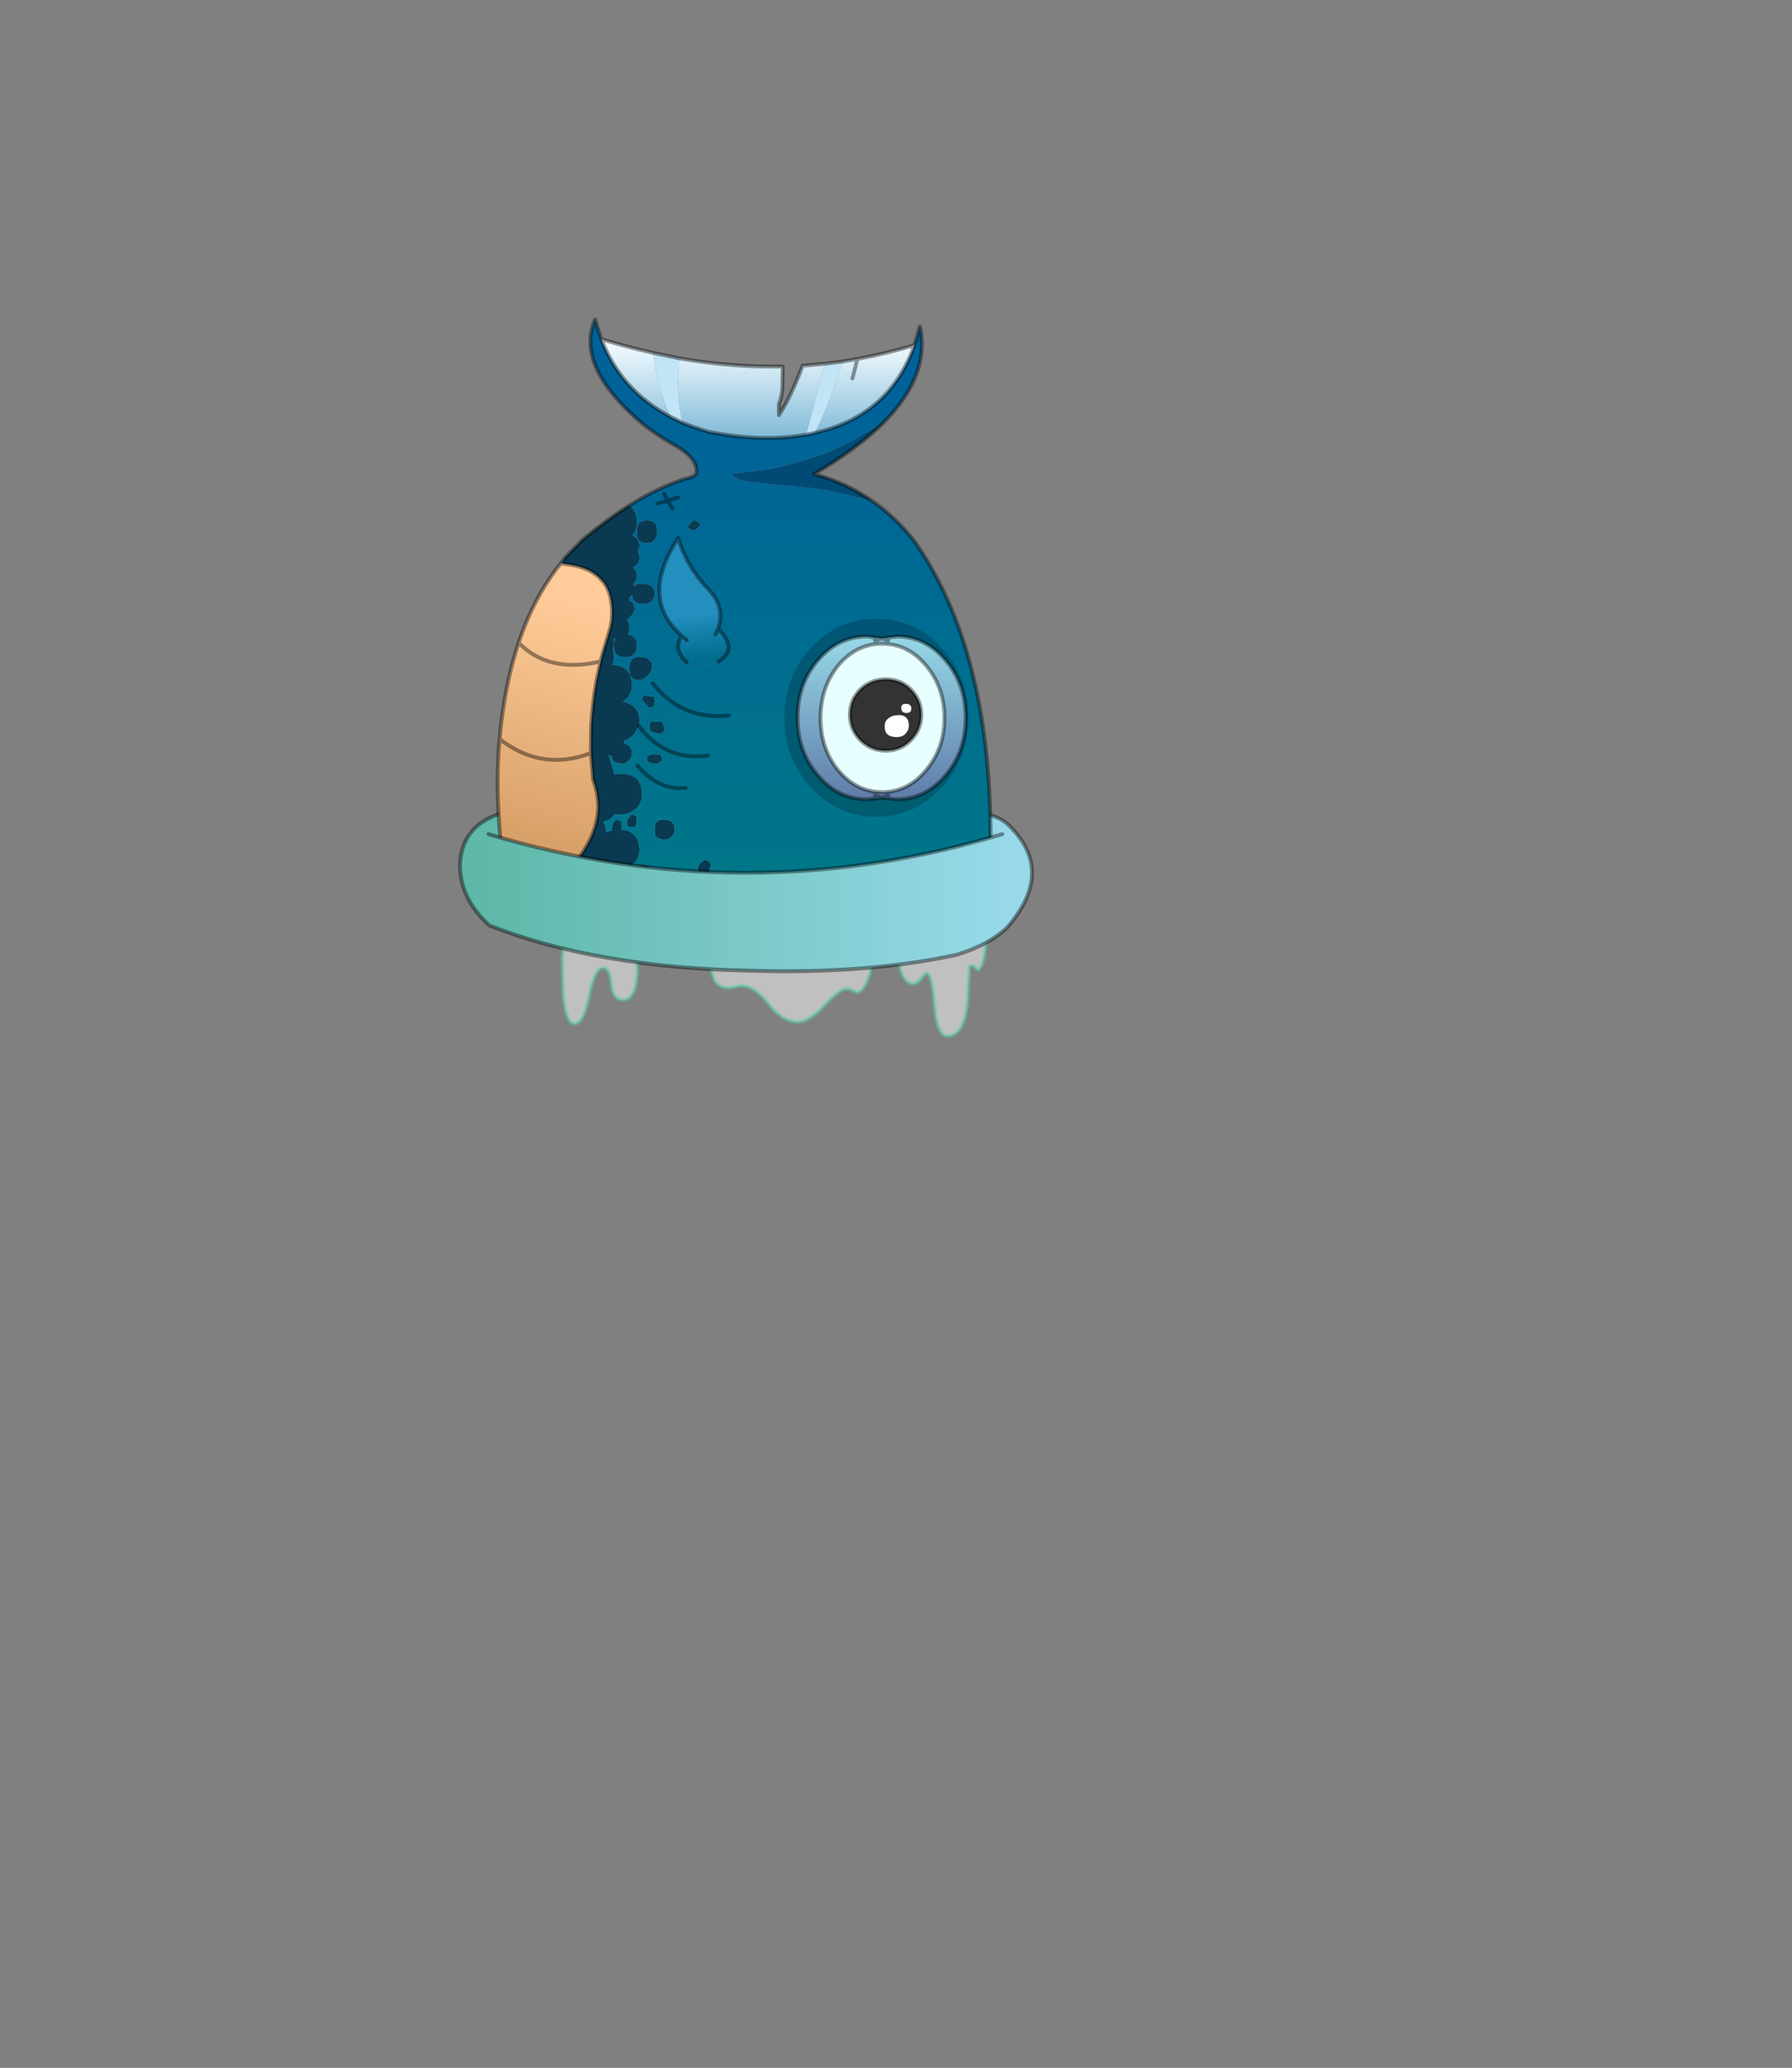 <?xml version="1.0" encoding="UTF-8" standalone="no"?>
<svg xmlns:xlink="http://www.w3.org/1999/xlink" height="531.5px" width="460.6px" xmlns="http://www.w3.org/2000/svg">
  <rect width="100%" height="100%" fill="#808080" stroke="none"/>
  <g transform="matrix(1.0, 0.0, 0.0, 1.0, 193.65, 334.05)">
    <use height="185.1" transform="matrix(1.0, 0.0, 0.0, 1.0, -75.9, -252.4)" width="148.0" xlink:href="#shape0"/>
  </g>
  <defs>
    <g id="shape0" transform="matrix(1.0, 0.0, 0.0, 1.0, 75.9, 252.4)">
      <path d="M-29.55 -93.1 Q-29.95 -91.4 -29.9 -83.9 -30.3 -77.05 -33.55 -77.05 -36.15 -77.05 -36.5 -81.15 -36.8 -85.3 -38.7 -85.3 -40.8 -85.3 -42.25 -78.1 -43.65 -70.95 -45.95 -70.95 -48.2 -70.95 -48.85 -78.45 L-49.1 -87.75 -48.6 -96.45 -48.85 -97.5 -29.55 -93.1" fill="#ffffff" fill-opacity="0.502" fill-rule="evenodd" stroke="none"/>
      <path d="M-29.55 -93.1 L-48.85 -97.5 -48.6 -96.45 -49.1 -87.75 -48.85 -78.45 Q-48.2 -70.95 -45.95 -70.95 -43.65 -70.95 -42.25 -78.1 -40.8 -85.3 -38.7 -85.3 -36.8 -85.3 -36.5 -81.15 -36.15 -77.05 -33.55 -77.05 -30.3 -77.05 -29.9 -83.9 -29.95 -91.4 -29.55 -93.1 Z" fill="none" stroke="#59cfa5" stroke-linecap="round" stroke-linejoin="round" stroke-opacity="0.502" stroke-width="1.0"/>
      <path d="M41.15 -90.6 L46.95 -92.2 Q49.0 -92.7 58.85 -96.35 59.95 -96.35 59.95 -93.85 59.25 -84.8 57.6 -84.8 L56.55 -85.85 55.5 -85.85 55.0 -76.1 Q54.05 -67.8 49.85 -67.8 47.2 -67.8 46.55 -75.85 45.9 -83.9 44.5 -83.9 44.1 -83.9 43.1 -82.5 42.05 -81.2 41.0 -81.2 38.85 -81.2 37.8 -85.05 36.9 -88.3 36.1 -89.3 L36.0 -89.35 41.15 -90.6" fill="#ffffff" fill-opacity="0.502" fill-rule="evenodd" stroke="none"/>
      <path d="M41.15 -90.6 L36.0 -89.35 36.1 -89.3 Q36.9 -88.3 37.8 -85.05 38.85 -81.2 41.0 -81.2 42.05 -81.2 43.1 -82.5 44.1 -83.9 44.5 -83.9 45.9 -83.9 46.55 -75.85 47.2 -67.8 49.85 -67.8 54.05 -67.8 55.0 -76.1 L55.5 -85.85 56.55 -85.85 57.6 -84.8 Q59.25 -84.8 59.95 -93.85 59.95 -96.35 58.85 -96.35 49.0 -92.7 46.95 -92.2 L41.15 -90.6 M36.1 -89.3 L35.55 -89.3 36.0 -89.35 35.55 -89.75" fill="none" stroke="#59cfa5" stroke-linecap="round" stroke-linejoin="round" stroke-opacity="0.502" stroke-width="1.0"/>
      <path d="M28.15 -88.9 Q30.3 -88.45 30.3 -86.5 30.3 -84.6 29.25 -81.9 27.9 -79.0 26.6 -79.0 L25.65 -79.4 Q24.9 -79.9 23.95 -79.9 22.15 -79.9 18.25 -75.65 14.25 -71.4 11.45 -71.4 7.55 -71.4 3.9 -76.05 0.3 -80.7 -3.2 -80.7 L-6.15 -80.15 Q-9.55 -80.15 -10.35 -83.05 L-11.9 -88.25 -5.3 -87.55 4.95 -89.15 Q10.5 -88.05 13.2 -88.05 L17.65 -88.5 23.05 -89.15 28.15 -88.9" fill="#ffffff" fill-opacity="0.502" fill-rule="evenodd" stroke="none"/>
      <path d="M28.15 -88.9 L23.05 -89.15 17.65 -88.5 13.2 -88.05 Q10.5 -88.05 4.95 -89.15 L-5.3 -87.55 -11.9 -88.25 -10.35 -83.05 Q-9.55 -80.15 -6.15 -80.15 L-3.2 -80.7 Q0.3 -80.7 3.9 -76.05 7.55 -71.4 11.45 -71.4 14.25 -71.4 18.25 -75.65 22.15 -79.9 23.95 -79.9 24.9 -79.9 25.65 -79.4 L26.6 -79.0 Q27.9 -79.0 29.25 -81.9 30.3 -84.6 30.3 -86.5 30.3 -88.45 28.15 -88.9 M-11.9 -88.25 L-12.5 -88.35 -13.4 -88.75 -14.6 -88.7 M-11.9 -88.25 Q-12.15 -89.1 -12.5 -88.35" fill="none" stroke="#59cfa5" stroke-linecap="round" stroke-linejoin="round" stroke-opacity="0.502" stroke-width="1.0"/>
      <path d="M-0.8 -84.55 Q-40.45 -85.35 -67.9 -96.2 -75.6 -103.3 -75.4 -112.0 -74.75 -124.9 -57.9 -126.2 L47.45 -126.2 Q61.7 -126.0 65.6 -121.95 77.8 -110.15 65.2 -95.65 60.45 -91.15 52.25 -88.65 29.2 -83.65 -0.8 -84.55" fill="url(#gradient0)" fill-rule="evenodd" stroke="none"/>
      <path d="M-0.8 -84.55 Q-40.45 -85.35 -67.9 -96.2 -75.6 -103.3 -75.4 -112.0 -74.75 -124.9 -57.9 -126.2 L47.45 -126.2 Q61.7 -126.0 65.6 -121.95 77.8 -110.15 65.2 -95.65 60.45 -91.15 52.25 -88.65 29.2 -83.65 -0.8 -84.55 Z" fill="none" stroke="#000000" stroke-linecap="round" stroke-linejoin="round" stroke-opacity="0.4" stroke-width="1.0"/>
      <path d="M-45.6 -109.4 L-47.8 -110.15 -46.25 -111.85 -47.0 -110.95 -46.75 -110.05 -46.5 -109.75 -45.6 -109.4 M-49.5 -189.25 L-48.8 -190.2 -48.85 -189.15 -49.5 -189.25 M-36.4 -175.0 L-36.25 -175.0 -36.4 -174.8 -36.5 -174.15 -36.4 -175.0" fill="#006a99" fill-rule="evenodd" stroke="none"/>
      <path d="M-39.1 -107.45 L-45.6 -109.4 -46.5 -109.75 -46.75 -110.05 -47.0 -110.95 -46.25 -111.85 -44.3 -114.35 Q-43.0 -116.25 -42.1 -118.05 -40.65 -121.05 -40.15 -124.0 L-40.0 -125.2 -39.9 -126.5 Q-39.9 -129.95 -41.1 -133.35 L-41.2 -133.5 -41.75 -140.5 -41.75 -141.65 -41.75 -143.8 -41.7 -147.75 -41.3 -152.4 -40.95 -155.35 -40.3 -159.4 -40.15 -160.0 -39.55 -162.75 -39.25 -164.05 -39.25 -164.15 -38.7 -166.25 -36.8 -172.6 -36.65 -173.25 -36.5 -174.15 -36.4 -174.8 -36.25 -175.0 -36.4 -175.0 -36.3 -177.1 -36.4 -178.25 Q-36.7 -182.3 -38.9 -184.9 L-39.0 -184.9 -39.15 -185.1 -39.4 -185.4 Q-40.45 -186.45 -41.95 -187.3 -44.8 -188.75 -48.85 -189.15 L-48.8 -190.2 -47.8 -191.35 -44.85 -194.35 -43.95 -195.25 -40.65 -197.95 -39.55 -198.75 Q-35.65 -201.8 -31.85 -204.15 -29.95 -202.7 -29.95 -199.65 -29.95 -197.85 -31.1 -196.4 -29.3 -195.65 -29.3 -193.8 -29.3 -192.9 -29.8 -192.25 -29.3 -191.7 -29.3 -190.6 -29.3 -189.65 -29.95 -188.9 L-30.95 -188.1 Q-29.95 -187.45 -29.95 -186.05 -29.95 -185.0 -30.85 -184.0 L-30.6 -183.35 Q-29.95 -184.2 -28.35 -184.0 -25.4 -183.85 -25.4 -181.5 -25.4 -180.05 -26.55 -179.3 -27.25 -178.8 -28.35 -178.8 -30.2 -178.8 -30.95 -180.1 L-31.2 -181.15 -31.75 -180.6 -31.9 -180.45 -31.9 -179.95 -31.9 -179.7 Q-30.6 -179.15 -30.6 -177.6 -30.6 -176.55 -31.75 -175.4 L-32.5 -174.75 Q-31.9 -174.1 -31.9 -172.8 -31.9 -171.7 -32.25 -171.0 -29.95 -170.5 -29.95 -168.2 -29.95 -165.15 -32.9 -165.15 -35.0 -165.15 -35.65 -166.5 L-35.85 -168.15 Q-35.85 -169.1 -35.5 -169.75 L-35.85 -169.95 -35.85 -169.05 Q-35.85 -168.05 -36.15 -167.1 -35.85 -166.2 -35.85 -164.95 -35.85 -164.05 -36.25 -163.15 -31.25 -162.95 -31.25 -157.8 -31.25 -155.75 -32.75 -154.35 L-33.55 -153.65 Q-29.3 -152.9 -29.3 -148.65 L-29.45 -147.45 -30.45 -145.75 Q-31.6 -144.1 -33.3 -143.7 L-33.2 -142.9 Q-31.25 -142.5 -31.25 -140.45 -31.25 -139.55 -31.9 -138.75 -32.65 -137.75 -33.85 -137.75 L-35.25 -138.0 -36.15 -138.55 -36.4 -139.7 -37.2 -140.05 -35.75 -135.0 -34.2 -135.15 Q-28.65 -135.3 -28.65 -129.75 -28.65 -127.8 -30.1 -126.35 -31.75 -124.7 -34.2 -124.7 L-35.6 -124.8 Q-36.7 -123.15 -38.6 -122.85 -37.95 -121.8 -37.8 -120.15 L-36.25 -120.65 -36.5 -120.95 -36.05 -122.5 Q-35.65 -123.25 -35.2 -123.4 L-34.2 -123.1 Q-33.85 -122.95 -33.85 -121.85 L-33.95 -120.8 Q-29.3 -120.5 -29.3 -115.45 -29.3 -113.5 -30.8 -112.0 -32.4 -110.4 -34.85 -110.4 L-36.15 -110.45 Q-36.5 -109.65 -37.15 -108.9 -37.95 -107.95 -39.1 -107.45 M-16.95 -198.55 Q-15.8 -200.3 -14.95 -200.3 -14.0 -199.9 -13.65 -199.0 L-14.5 -198.2 Q-15.15 -197.7 -15.6 -197.7 L-16.95 -198.55 M-25.25 -195.6 Q-25.95 -194.45 -27.35 -194.45 -29.25 -194.45 -29.8 -195.85 L-29.95 -197.45 Q-29.95 -200.3 -27.35 -200.3 -24.75 -200.25 -24.75 -197.55 -24.75 -196.4 -25.25 -195.6 M-31.9 -162.25 Q-31.9 -165.35 -29.0 -165.2 -26.05 -165.05 -26.05 -162.6 -26.05 -161.55 -27.2 -160.4 -28.35 -159.25 -29.3 -159.25 -31.2 -159.25 -31.75 -160.65 L-31.9 -162.25 M-39.25 -164.15 L-38.7 -166.25 -39.25 -164.15 M-25.55 -152.6 L-26.7 -152.1 -28.65 -154.15 -28.35 -155.2 -25.55 -155.0 -25.4 -153.8 -25.55 -152.6 M-26.7 -147.6 L-26.4 -148.65 -23.45 -148.5 Q-23.45 -148.0 -22.8 -147.05 -22.85 -146.4 -23.05 -146.15 -23.35 -145.55 -24.4 -145.55 L-26.05 -145.9 -26.4 -146.3 Q-26.7 -146.65 -26.7 -147.6 M-23.45 -139.05 Q-23.85 -137.75 -25.4 -137.75 L-26.85 -138.1 Q-27.35 -138.55 -27.35 -139.55 -26.45 -140.45 -23.95 -140.05 L-23.45 -139.05 M-31.25 -124.7 L-30.3 -124.4 Q-29.95 -124.25 -29.95 -123.15 L-30.05 -122.1 -30.3 -121.95 Q-29.65 -121.45 -31.25 -121.45 -32.25 -121.45 -32.3 -121.7 L-32.55 -122.3 Q-32.55 -123.0 -32.15 -123.8 L-31.25 -124.7 M-25.4 -120.95 Q-25.4 -123.65 -22.8 -123.4 -20.2 -123.25 -20.2 -120.9 -20.2 -120.0 -20.85 -119.2 -21.55 -118.2 -22.8 -118.2 L-24.2 -118.45 -25.05 -119.0 Q-25.4 -119.35 -25.4 -120.95 M-11.25 -110.2 Q-11.05 -109.75 -12.7 -109.75 L-13.85 -110.05 Q-14.3 -109.4 -14.3 -111.05 -14.3 -111.6 -13.35 -112.5 -12.35 -113.3 -12.35 -113.0 L-11.4 -112.65 Q-11.05 -112.5 -11.05 -111.45 L-11.25 -110.2 M-28.35 -111.7 Q-25.4 -111.5 -25.4 -109.15 -25.4 -107.7 -26.55 -106.95 -27.25 -106.45 -28.35 -106.45 -30.2 -106.45 -30.95 -107.8 L-31.25 -109.25 Q-31.25 -111.95 -28.35 -111.7" fill="#093a52" fill-rule="evenodd" stroke="none"/>
      <path d="M41.4 -245.35 L42.8 -250.15 Q45.45 -237.95 34.05 -226.05 L31.45 -224.35 Q23.4 -219.15 16.95 -217.0 9.7 -214.55 4.25 -213.5 L-5.6 -212.2 Q-4.7 -210.9 -1.95 -210.35 L3.2 -209.75 15.4 -208.55 Q19.95 -208.0 25.85 -206.45 L30.65 -205.2 Q36.45 -201.15 41.15 -195.25 61.6 -166.65 60.95 -115.2 14.25 -92.45 -39.1 -107.45 -37.95 -107.95 -37.15 -108.9 -36.5 -109.65 -36.15 -110.45 L-34.85 -110.4 Q-32.4 -110.4 -30.8 -112.0 -29.3 -113.5 -29.3 -115.45 -29.3 -120.5 -33.95 -120.8 L-33.85 -121.85 Q-33.85 -122.95 -34.2 -123.1 L-35.2 -123.4 Q-35.65 -123.25 -36.05 -122.5 L-36.5 -120.95 -36.25 -120.65 -37.8 -120.15 Q-37.95 -121.8 -38.6 -122.85 -36.7 -123.15 -35.6 -124.8 L-34.2 -124.7 Q-31.75 -124.7 -30.1 -126.35 -28.65 -127.8 -28.65 -129.75 -28.65 -135.3 -34.2 -135.15 L-35.75 -135.0 -37.2 -140.05 -36.4 -139.7 -36.15 -138.55 -35.25 -138.0 -33.85 -137.75 Q-32.65 -137.75 -31.9 -138.75 -31.25 -139.55 -31.25 -140.45 -31.25 -142.5 -33.2 -142.9 L-33.3 -143.7 Q-31.6 -144.1 -30.45 -145.75 L-29.45 -147.45 -29.3 -148.65 Q-29.3 -152.9 -33.55 -153.65 L-32.75 -154.35 Q-31.25 -155.75 -31.25 -157.8 -31.25 -162.95 -36.25 -163.15 -35.85 -164.05 -35.85 -164.95 -35.85 -166.2 -36.15 -167.1 -35.85 -168.05 -35.85 -169.05 L-35.85 -169.95 -35.5 -169.75 Q-35.85 -169.1 -35.85 -168.15 L-35.65 -166.5 Q-35.0 -165.15 -32.9 -165.15 -29.95 -165.15 -29.95 -168.2 -29.95 -170.5 -32.25 -171.0 -31.9 -171.7 -31.9 -172.8 -31.9 -174.1 -32.5 -174.75 L-31.75 -175.4 Q-30.6 -176.55 -30.6 -177.6 -30.6 -179.15 -31.9 -179.7 L-31.9 -179.95 -31.9 -180.45 -31.75 -180.6 -31.2 -181.15 -30.95 -180.1 Q-30.2 -178.8 -28.35 -178.8 -27.25 -178.8 -26.55 -179.3 -25.4 -180.05 -25.4 -181.5 -25.4 -183.85 -28.35 -184.0 -29.95 -184.2 -30.6 -183.35 L-30.85 -184.0 Q-29.95 -185.0 -29.95 -186.05 -29.95 -187.45 -30.95 -188.1 L-29.95 -188.9 Q-29.3 -189.65 -29.3 -190.6 -29.3 -191.7 -29.8 -192.25 -29.3 -192.9 -29.3 -193.8 -29.3 -195.65 -31.1 -196.4 -29.95 -197.85 -29.95 -199.65 -29.95 -202.7 -31.85 -204.15 -24.5 -208.7 -17.5 -211.0 -15.4 -211.3 -14.65 -212.35 -14.15 -216.2 -20.2 -219.6 -23.85 -221.6 -28.15 -224.85 -45.95 -239.75 -40.7 -251.9 L-39.1 -246.9 Q-34.05 -233.7 -21.35 -226.95 L-18.25 -225.4 Q-15.05 -224.1 -11.45 -223.05 0.1 -220.75 9.95 -221.8 L13.55 -222.3 15.8 -222.8 Q34.95 -227.1 41.4 -245.35 M-20.85 -203.35 L-22.0 -205.35 -19.35 -206.2 -22.0 -205.35 -20.85 -203.35 M-22.95 -207.15 L-22.0 -205.35 -24.6 -204.65 -22.0 -205.35 -22.95 -207.15 M-11.7 -139.85 Q-22.65 -138.4 -29.45 -147.45 -22.65 -138.4 -11.7 -139.85 M-31.9 -162.25 L-31.75 -160.65 Q-31.2 -159.25 -29.3 -159.25 -28.35 -159.25 -27.2 -160.4 -26.05 -161.55 -26.05 -162.6 -26.05 -165.05 -29.0 -165.2 -31.9 -165.35 -31.9 -162.25 M-25.25 -195.6 Q-24.75 -196.4 -24.75 -197.55 -24.75 -200.25 -27.35 -200.3 -29.95 -200.3 -29.95 -197.45 L-29.8 -195.85 Q-29.25 -194.45 -27.35 -194.45 -25.95 -194.45 -25.25 -195.6 M-16.95 -198.55 L-15.6 -197.7 Q-15.15 -197.7 -14.5 -198.2 L-13.65 -199.0 Q-14.0 -199.9 -14.95 -200.3 -15.8 -200.3 -16.95 -198.55 M-8.95 -164.0 Q-3.75 -167.4 -9.1 -172.4 -7.15 -177.85 -11.4 -182.4 -17.1 -188.25 -19.35 -195.75 -29.45 -180.3 -18.4 -170.6 -20.75 -167.15 -17.15 -163.8 -13.0 -161.95 -8.95 -164.0 M-25.4 -120.95 Q-25.4 -119.35 -25.05 -119.0 L-24.2 -118.45 -22.8 -118.2 Q-21.55 -118.2 -20.85 -119.2 -20.2 -120.0 -20.2 -120.9 -20.2 -123.25 -22.8 -123.4 -25.4 -123.65 -25.4 -120.95 M-31.25 -124.7 L-32.15 -123.8 Q-32.55 -123.0 -32.55 -122.3 L-32.3 -121.7 Q-32.25 -121.45 -31.25 -121.45 -29.65 -121.45 -30.3 -121.95 L-30.05 -122.1 -29.95 -123.15 Q-29.95 -124.25 -30.3 -124.4 L-31.25 -124.7 M-23.45 -139.05 L-23.95 -140.05 Q-26.45 -140.45 -27.35 -139.55 -27.35 -138.55 -26.85 -138.1 L-25.4 -137.75 Q-23.85 -137.75 -23.45 -139.05 M-26.7 -147.6 Q-26.7 -146.65 -26.4 -146.3 L-26.05 -145.9 -24.4 -145.55 Q-23.35 -145.55 -23.05 -146.15 -22.85 -146.4 -22.8 -147.05 -23.45 -148.0 -23.45 -148.5 L-26.4 -148.65 -26.7 -147.6 M-25.55 -152.6 L-25.4 -153.8 -25.55 -155.0 -28.35 -155.2 -28.65 -154.15 -26.7 -152.1 -25.55 -152.6 M-17.4 -131.55 Q-24.2 -130.75 -29.8 -137.25 -24.2 -130.75 -17.4 -131.55 M-6.35 -150.15 Q-18.4 -148.9 -25.9 -158.45 -18.4 -148.9 -6.35 -150.15 M-28.35 -111.7 Q-31.25 -111.95 -31.25 -109.25 L-30.95 -107.8 Q-30.2 -106.45 -28.35 -106.45 -27.25 -106.45 -26.55 -106.95 -25.4 -107.7 -25.4 -109.15 -25.4 -111.5 -28.35 -111.7 M-11.25 -110.2 L-11.05 -111.45 Q-11.05 -112.5 -11.4 -112.65 L-12.35 -113.0 Q-12.35 -113.3 -13.35 -112.5 -14.3 -111.6 -14.3 -111.05 -14.3 -109.4 -13.85 -110.05 L-12.7 -109.75 Q-11.05 -109.75 -11.25 -110.2" fill="url(#gradient1)" fill-rule="evenodd" stroke="none"/>
      <path d="M-47.8 -110.15 Q-56.45 -112.9 -64.85 -116.55 -66.4 -131.65 -65.25 -144.1 -64.0 -157.9 -60.35 -168.85 -56.35 -180.75 -49.5 -189.25 L-48.85 -189.15 Q-44.8 -188.75 -41.95 -187.3 -40.45 -186.45 -39.4 -185.4 L-39.15 -185.1 -39.0 -184.9 -38.9 -184.9 Q-36.7 -182.3 -36.4 -178.25 L-36.3 -177.1 -36.4 -175.0 -36.5 -174.15 -36.65 -173.25 -36.8 -172.6 -38.7 -166.25 -39.25 -164.15 -39.25 -164.05 -39.55 -162.75 -40.15 -160.0 -40.3 -159.4 -40.95 -155.35 -41.3 -152.4 -41.7 -147.75 -41.75 -143.8 -41.75 -141.65 -41.75 -140.5 -41.2 -133.5 -41.1 -133.35 Q-39.9 -129.95 -39.9 -126.5 L-40.0 -125.2 -40.15 -124.0 Q-40.65 -121.05 -42.1 -118.05 -43.0 -116.25 -44.3 -114.35 L-46.25 -111.85 -47.8 -110.15 M-60.35 -168.85 Q-52.6 -160.9 -39.25 -164.05 -52.6 -160.9 -60.35 -168.85 M-65.25 -144.1 Q-54.4 -135.65 -41.75 -140.5 -54.4 -135.65 -65.25 -144.1" fill="url(#gradient2)" fill-rule="evenodd" stroke="none"/>
      <path d="M-9.75 -171.0 L-9.1 -172.4 -9.75 -171.0 M-18.4 -170.6 Q-29.45 -180.3 -19.35 -195.75 -17.1 -188.25 -11.4 -182.4 -7.15 -177.85 -9.1 -172.4 -3.75 -167.4 -8.95 -164.0 -13.0 -161.95 -17.15 -163.8 -20.75 -167.15 -18.4 -170.6 L-17.1 -169.5 -18.4 -170.6" fill="url(#gradient3)" fill-rule="evenodd" stroke="none"/>
      <path d="M-25.75 -243.35 L-19.05 -241.95 -19.45 -236.0 Q-19.45 -231.5 -18.25 -225.4 L-21.35 -226.95 Q-22.55 -229.55 -23.55 -232.75 -25.3 -238.35 -25.75 -243.35 M18.35 -240.55 L23.05 -241.15 19.9 -232.15 Q17.8 -226.7 15.8 -222.8 L13.55 -222.3 18.35 -240.55" fill="#c2e4f7" fill-rule="evenodd" stroke="none"/>
      <path d="M-19.05 -241.95 Q-5.5 -239.6 7.5 -239.85 L7.5 -238.6 7.45 -234.35 Q7.25 -231.75 6.55 -230.3 L6.55 -227.35 Q9.65 -232.0 12.65 -240.05 L18.35 -240.55 13.55 -222.3 9.95 -221.8 Q0.1 -220.75 -11.45 -223.05 -15.05 -224.1 -18.25 -225.4 -19.45 -231.5 -19.45 -236.0 L-19.05 -241.95 M23.05 -241.15 L26.75 -241.8 Q34.15 -243.15 41.4 -245.35 34.95 -227.1 15.8 -222.8 17.8 -226.7 19.9 -232.15 L23.05 -241.15 M-39.1 -246.9 Q-32.4 -244.8 -25.75 -243.35 -25.3 -238.35 -23.55 -232.75 -22.55 -229.55 -21.35 -226.95 -34.05 -233.7 -39.1 -246.9 M25.45 -236.8 L26.75 -241.8 25.45 -236.8" fill="url(#gradient4)" fill-rule="evenodd" stroke="none"/>
      <path d="M34.05 -226.05 Q27.3 -219.05 15.6 -212.2 23.9 -209.95 30.65 -205.2 L25.85 -206.45 Q19.95 -208.0 15.4 -208.55 L3.2 -209.75 -1.95 -210.35 Q-4.7 -210.9 -5.6 -212.2 L4.25 -213.5 Q9.7 -214.55 16.95 -217.0 23.4 -219.15 31.45 -224.35 L34.05 -226.05" fill="#004b75" fill-rule="evenodd" stroke="none"/>
      <path d="M-25.75 -243.35 L-19.05 -241.95 Q-5.5 -239.6 7.5 -239.85 L7.5 -238.6 7.45 -234.35 Q7.25 -231.75 6.55 -230.3 L6.55 -227.35 Q9.65 -232.0 12.65 -240.05 L18.35 -240.55 23.05 -241.15 26.75 -241.8 Q34.15 -243.15 41.4 -245.35 L42.8 -250.15 Q45.45 -237.95 34.05 -226.05 27.3 -219.05 15.6 -212.2 23.9 -209.95 30.65 -205.2 36.45 -201.15 41.15 -195.25 61.6 -166.65 60.95 -115.2 14.25 -92.45 -39.1 -107.45 L-45.6 -109.4 -47.8 -110.15 Q-56.45 -112.9 -64.85 -116.55 -66.4 -131.65 -65.25 -144.1 -64.0 -157.9 -60.35 -168.85 -56.35 -180.75 -49.5 -189.25 L-48.8 -190.2 -47.8 -191.35 -44.85 -194.35 -43.95 -195.25 -40.65 -197.95 -39.55 -198.75 Q-35.65 -201.8 -31.85 -204.15 -24.5 -208.7 -17.5 -211.0 -15.4 -211.3 -14.65 -212.35 -14.15 -216.2 -20.2 -219.6 -23.85 -221.6 -28.15 -224.85 -45.95 -239.75 -40.7 -251.9 L-39.1 -246.9 Q-32.4 -244.8 -25.75 -243.35 M-21.35 -226.95 L-18.25 -225.4 Q-15.05 -224.1 -11.45 -223.05 0.1 -220.75 9.95 -221.8 L13.55 -222.3 15.8 -222.8 Q34.95 -227.1 41.4 -245.35 M-24.6 -204.65 L-22.0 -205.35 -22.95 -207.15 M-19.35 -206.2 L-22.0 -205.35 -20.85 -203.35 M-29.45 -147.45 Q-22.65 -138.4 -11.7 -139.85 M-21.35 -226.95 Q-34.05 -233.7 -39.1 -246.9 M26.75 -241.8 L25.45 -236.8 M-9.1 -172.4 L-9.75 -171.0 M-8.95 -164.0 Q-3.75 -167.4 -9.1 -172.4 -7.15 -177.85 -11.4 -182.4 -17.1 -188.25 -19.35 -195.75 -29.45 -180.3 -18.4 -170.6 L-17.1 -169.5 M-18.4 -170.6 Q-20.75 -167.15 -17.15 -163.8 M-49.5 -189.25 L-48.85 -189.15 Q-44.8 -188.75 -41.95 -187.3 -40.45 -186.45 -39.4 -185.4 L-39.15 -185.1 -39.0 -184.9 M-38.9 -184.9 Q-36.7 -182.3 -36.4 -178.25 L-36.3 -177.1 -36.4 -175.0 -36.5 -174.15 -36.65 -173.25 -36.8 -172.6 -38.7 -166.25 -39.25 -164.15 -39.25 -164.05 -39.55 -162.75 -40.15 -160.0 -40.3 -159.4 -40.95 -155.35 -41.3 -152.4 -41.7 -147.75 -41.75 -143.8 -41.75 -141.65 -41.75 -140.5 -41.2 -133.5 -41.1 -133.35 Q-39.9 -129.95 -39.9 -126.5 L-40.0 -125.2 -40.15 -124.0 Q-40.65 -121.05 -42.1 -118.05 -43.0 -116.25 -44.3 -114.35 L-46.25 -111.85 -47.8 -110.15 M-39.25 -164.05 Q-52.6 -160.9 -60.35 -168.85 M-41.75 -140.5 Q-54.4 -135.65 -65.25 -144.1 M-25.9 -158.45 Q-18.4 -148.9 -6.35 -150.15 M-29.8 -137.25 Q-24.2 -130.75 -17.4 -131.55" fill="none" stroke="#000000" stroke-linecap="round" stroke-linejoin="round" stroke-opacity="0.4" stroke-width="1.0"/>
      <path d="M63.95 -119.65 L63.55 -105.8 Q-2.6 -84.3 -68.1 -105.8 L-68.1 -119.65 Q-1.8 -99.8 63.95 -119.65" fill="url(#gradient5)" fill-rule="evenodd" stroke="none"/>
      <path d="M-68.1 -119.65 Q-1.8 -99.8 63.95 -119.65" fill="none" stroke="#000000" stroke-linecap="round" stroke-linejoin="round" stroke-opacity="0.4" stroke-width="1.0"/>
      <path d="M55.3 -149.6 Q55.3 -139.1 48.3 -131.6 41.45 -124.1 31.6 -124.1 21.8 -124.1 14.8 -131.6 7.95 -139.1 7.95 -149.6 7.95 -160.1 14.8 -167.6 21.8 -175.0 31.6 -175.0 41.45 -175.0 48.3 -167.6 55.3 -160.1 55.3 -149.6" fill="#000000" fill-opacity="0.2" fill-rule="evenodd" stroke="none"/>
      <path d="M49.1 -149.5 Q49.1 -157.4 44.35 -163.05 39.7 -168.6 33.1 -168.6 26.5 -168.6 21.8 -163.05 17.25 -157.4 17.25 -149.5 17.25 -141.6 21.8 -136.05 26.5 -130.45 33.1 -130.45 39.7 -130.45 44.35 -136.05 49.1 -141.6 49.1 -149.5 M54.55 -149.5 Q54.55 -140.9 49.35 -134.75 44.2 -128.6 36.85 -128.6 L33.05 -129.0 29.2 -128.6 Q21.8 -128.6 16.6 -134.75 11.35 -140.9 11.35 -149.5 11.35 -158.25 16.6 -164.35 21.8 -170.45 29.2 -170.45 L33.05 -169.95 36.85 -170.45 Q44.2 -170.45 49.35 -164.35 54.55 -158.25 54.55 -149.5 M33.05 -129.0 L34.65 -129.55 33.05 -129.0 31.25 -129.55 33.05 -129.0 M33.05 -169.95 L31.25 -169.4 33.05 -169.95 34.65 -169.45 33.05 -169.95" fill="url(#gradient6)" fill-rule="evenodd" stroke="none"/>
      <path d="M49.1 -149.5 Q49.1 -141.6 44.35 -136.05 39.7 -130.45 33.1 -130.45 26.5 -130.45 21.8 -136.05 17.25 -141.6 17.25 -149.5 17.25 -157.4 21.8 -163.05 26.5 -168.6 33.1 -168.6 39.7 -168.6 44.35 -163.05 49.1 -157.4 49.1 -149.5" fill="#e8ffff" fill-rule="evenodd" stroke="none"/>
      <path d="M49.1 -149.5 Q49.1 -141.6 44.35 -136.05 39.7 -130.45 33.1 -130.45 26.5 -130.45 21.8 -136.05 17.25 -141.6 17.25 -149.5 17.25 -157.4 21.8 -163.05 26.5 -168.6 33.1 -168.6 39.7 -168.6 44.35 -163.05 49.1 -157.4 49.1 -149.5 M54.55 -149.5 Q54.55 -140.9 49.35 -134.75 44.2 -128.6 36.85 -128.6 L33.05 -129.0 29.2 -128.6 Q21.8 -128.6 16.6 -134.75 11.35 -140.9 11.35 -149.5 11.35 -158.25 16.6 -164.35 21.8 -170.45 29.2 -170.45 L33.05 -169.95 36.85 -170.45 Q44.2 -170.45 49.35 -164.35 54.55 -158.25 54.55 -149.5 M33.05 -169.95 L34.65 -169.45 M31.25 -169.4 L33.05 -169.95 M33.05 -129.0 L31.25 -129.55 M34.65 -129.55 L33.05 -129.0" fill="none" stroke="#000000" stroke-linecap="round" stroke-linejoin="round" stroke-opacity="0.4" stroke-width="1.0"/>
      <path d="M43.15 -150.35 Q43.15 -146.5 40.45 -143.8 37.85 -141.1 34.0 -141.1 30.2 -141.1 27.5 -143.8 24.8 -146.5 24.8 -150.35 24.8 -154.15 27.5 -156.85 30.2 -159.45 34.0 -159.45 37.85 -159.45 40.45 -156.85 43.15 -154.15 43.15 -150.35" fill="#333333" fill-rule="evenodd" stroke="none"/>
      <path d="M43.15 -150.35 Q43.15 -146.5 40.45 -143.8 37.85 -141.1 34.0 -141.1 30.2 -141.1 27.5 -143.8 24.8 -146.5 24.8 -150.35 24.8 -154.15 27.5 -156.85 30.2 -159.45 34.0 -159.45 37.85 -159.45 40.45 -156.85 43.15 -154.15 43.15 -150.35 Z" fill="none" stroke="#000000" stroke-linecap="round" stroke-linejoin="round" stroke-opacity="0.4" stroke-width="1.0"/>
      <path d="M39.35 -145.8 Q38.55 -144.6 36.85 -144.6 33.75 -144.6 33.75 -147.2 33.75 -148.2 34.0 -148.65 34.5 -149.5 35.85 -150.05 38.65 -150.7 39.55 -149.25 40.0 -148.45 39.95 -147.45 39.95 -146.65 39.35 -145.8" fill="#ffffff" fill-rule="evenodd" stroke="none"/>
      <path d="M39.35 -150.8 Q38.0 -150.8 38.0 -152.1 38.0 -153.25 39.3 -153.15 40.6 -153.05 40.6 -151.95 40.6 -150.8 39.35 -150.8" fill="#ffffff" fill-rule="evenodd" stroke="none"/>
    </g>
    <linearGradient gradientTransform="matrix(-0.081, 0.0, 0.0, -0.015, -2.1, -107.35)" gradientUnits="userSpaceOnUse" id="gradient0" spreadMethod="pad" x1="-819.2" x2="819.2">
      <stop offset="0.0" stop-color="#97d9e8"/>
      <stop offset="1.0" stop-color="#5fb8a9"/>
    </linearGradient>
    <linearGradient gradientTransform="matrix(0.0, 0.094, -0.092, 0.0, 10.3, -157.8)" gradientUnits="userSpaceOnUse" id="gradient1" spreadMethod="pad" x1="-819.2" x2="819.2">
      <stop offset="0.0" stop-color="#006299"/>
      <stop offset="1.0" stop-color="#007b85"/>
    </linearGradient>
    <linearGradient gradientTransform="matrix(-0.01, 0.036, -0.015, -0.004, -24.2, -142.15)" gradientUnits="userSpaceOnUse" id="gradient2" spreadMethod="pad" x1="-819.2" x2="819.2">
      <stop offset="0.0" stop-color="#ffcc99"/>
      <stop offset="1.0" stop-color="#d9a16a"/>
    </linearGradient>
    <linearGradient gradientTransform="matrix(-5.0E-4, -0.007, 0.02, -0.002, -12.95, -170.6)" gradientUnits="userSpaceOnUse" id="gradient3" spreadMethod="pad" x1="-819.2" x2="819.2">
      <stop offset="0.0" stop-color="#006d8f"/>
      <stop offset="1.0" stop-color="#228fbf"/>
    </linearGradient>
    <linearGradient gradientTransform="matrix(0.0, -0.017, 0.013, 0.0, -0.65, -231.7)" gradientUnits="userSpaceOnUse" id="gradient4" spreadMethod="pad" x1="-819.2" x2="819.2">
      <stop offset="0.0" stop-color="#6eb0d1"/>
      <stop offset="1.0" stop-color="#f2fbff"/>
    </linearGradient>
    <linearGradient gradientTransform="matrix(-0.081, 0.0, 0.0, -0.015, -2.1, -107.35)" gradientUnits="userSpaceOnUse" id="gradient5" spreadMethod="pad" x1="-819.2" x2="819.2">
      <stop offset="0.0" stop-color="#97d9e8"/>
      <stop offset="1.0" stop-color="#5fb8a9"/>
    </linearGradient>
    <linearGradient gradientTransform="matrix(0.0, 0.026, -0.026, 0.0, 32.95, -149.5)" gradientUnits="userSpaceOnUse" id="gradient6" spreadMethod="pad" x1="-819.2" x2="819.2">
      <stop offset="0.0" stop-color="#97d9e8"/>
      <stop offset="1.0" stop-color="#5f7ba8"/>
    </linearGradient>
  </defs>
</svg>
